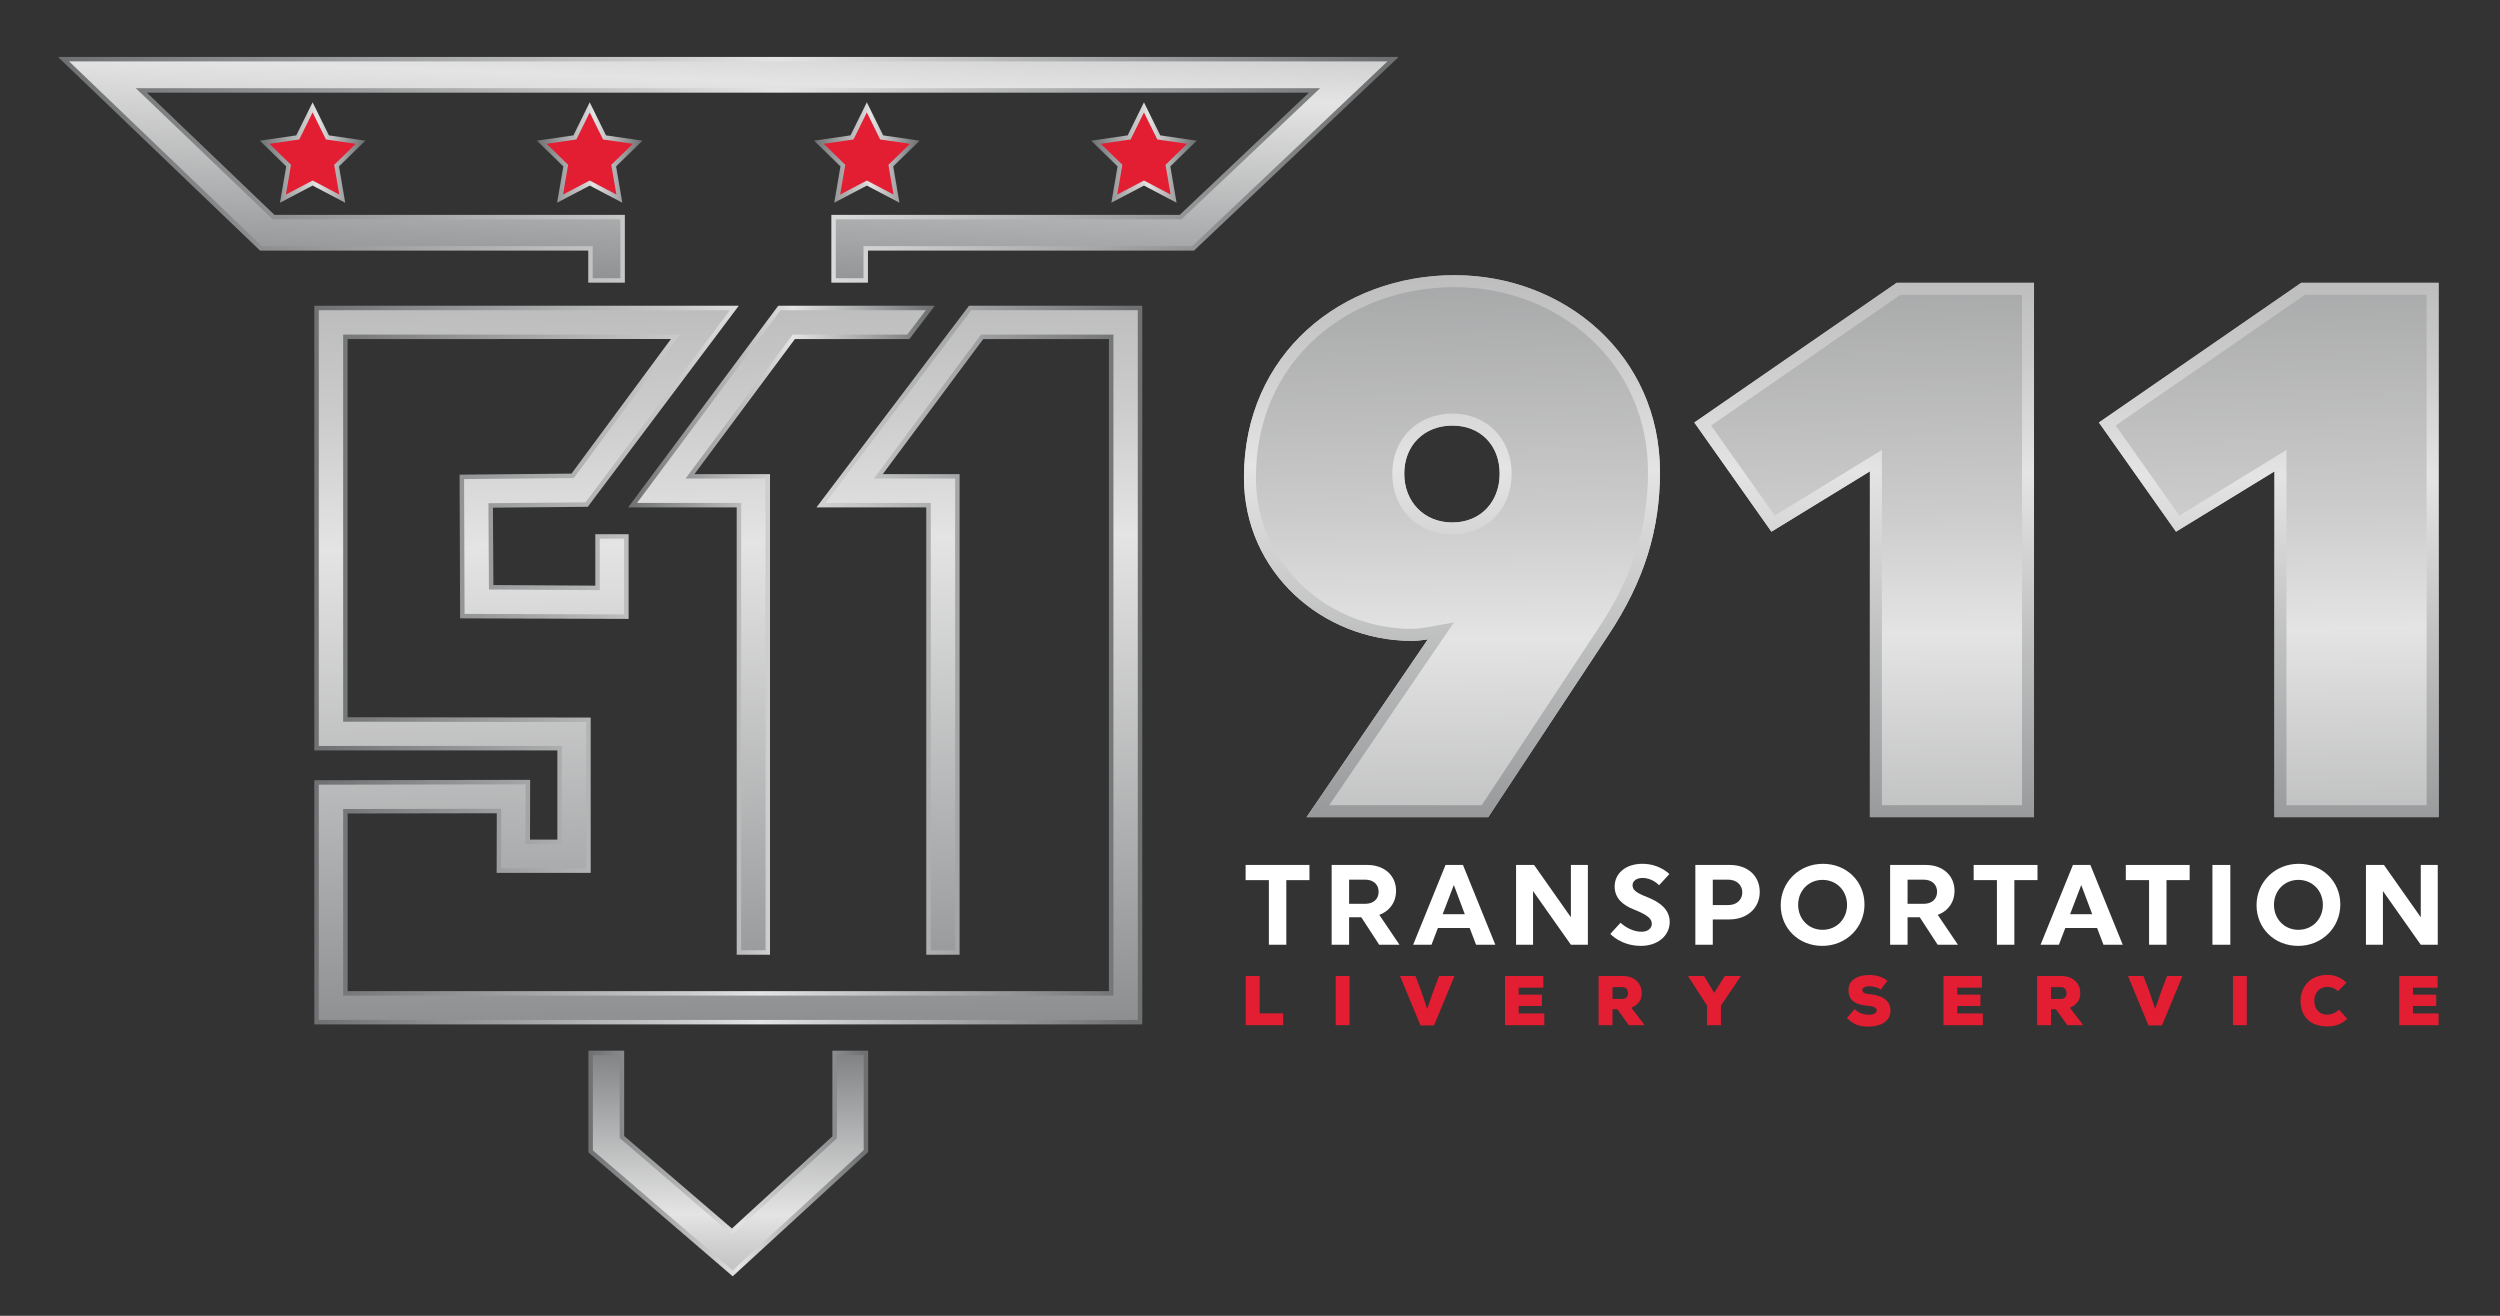 <?xml version="1.0" encoding="utf-8"?>
<!-- Generator: Adobe Illustrator 23.0.1, SVG Export Plug-In . SVG Version: 6.00 Build 0)  -->
<svg version="1.1" xmlns="http://www.w3.org/2000/svg" xmlns:xlink="http://www.w3.org/1999/xlink" x="0px" y="0px"
	 viewBox="0 0 570 300" enable-background="new 0 0 570 300" xml:space="preserve">
<rect x="0" y="0" width="570" height="300" fill="#333333" stroke="none"/>
<g id="bg" display="none">
	<rect display="inline" width="570" height="300"/>
</g>
<g id="logo">
	<g>
		<g>
			<g>
				<linearGradient id="SVGID_1_" gradientUnits="userSpaceOnUse" x1="168.753" y1="-59.118" x2="163.37" y2="85.332">
					<stop  offset="0" style="stop-color:#6E7072"/>
					<stop  offset="0.448" style="stop-color:#CCCCCC"/>
					<stop  offset="0.537" style="stop-color:#E4E4E4"/>
					<stop  offset="0.987" style="stop-color:#6E7072"/>
				</linearGradient>
				<polygon fill="url(#SVGID_1_)" points="59.498,56.624 134.628,56.624 134.628,63.937 141.956,63.937 141.956,49.493 
					134.628,49.493 62.362,49.493 32.231,20.624 299.701,20.624 269.187,49.493 197.385,49.493 190.057,49.493 190.057,63.937 
					197.385,63.937 197.385,56.624 272.026,56.624 317.614,13.493 14.481,13.493 				"/>
				<linearGradient id="SVGID_2_" gradientUnits="userSpaceOnUse" x1="165.33" y1="329.421" x2="166.227" y2="231.625">
					<stop  offset="0" style="stop-color:#6E7072"/>
					<stop  offset="0.448" style="stop-color:#CCCCCC"/>
					<stop  offset="0.537" style="stop-color:#E4E4E4"/>
					<stop  offset="0.987" style="stop-color:#6E7072"/>
				</linearGradient>
				<polygon fill="url(#SVGID_2_)" points="190.295,259.307 166.889,280.781 141.799,259.236 141.799,240.062 134.668,240.062 
					134.668,262.512 167.046,290.315 197.426,262.442 197.426,240.062 190.295,240.062 				"/>
				<linearGradient id="SVGID_3_" gradientUnits="userSpaceOnUse" x1="162.148" y1="-55.555" x2="168.429" y2="278.206">
					<stop  offset="0" style="stop-color:#6E7072"/>
					<stop  offset="0.448" style="stop-color:#CCCCCC"/>
					<stop  offset="0.537" style="stop-color:#E4E4E4"/>
					<stop  offset="0.987" style="stop-color:#6E7072"/>
				</linearGradient>
				<polygon fill="url(#SVGID_3_)" points="221.195,70.214 187.168,115.181 211.701,115.181 211.701,217.174 212.052,217.174 
					218.278,217.174 218.278,108.604 200.259,108.604 223.927,76.791 253.346,76.791 253.346,226.484 78.748,226.484 
					78.748,184.965 113.775,184.909 113.743,198.509 134.166,198.509 134.166,164.109 78.748,164.04 78.748,76.791 153.983,76.791 
					130.56,108.494 105.298,108.727 105.413,140.478 142.816,140.602 142.816,122.305 136.238,122.305 136.238,134.044 
					111.99,133.898 111.876,115.242 133.761,115.041 167.427,70.214 72.171,70.214 72.171,170.579 127.589,170.577 127.589,191.932 
					120.332,191.932 120.364,178.315 72.171,178.403 72.171,233.061 259.923,233.061 259.923,70.214 221.346,70.214 				"/>
				<linearGradient id="SVGID_4_" gradientUnits="userSpaceOnUse" x1="175.378" y1="-55.8" x2="181.658" y2="277.961">
					<stop  offset="0" style="stop-color:#6E7072"/>
					<stop  offset="0.448" style="stop-color:#CCCCCC"/>
					<stop  offset="0.537" style="stop-color:#E4E4E4"/>
					<stop  offset="0.987" style="stop-color:#6E7072"/>
				</linearGradient>
				<polygon fill="url(#SVGID_4_)" points="207.093,76.791 212.116,70.214 177.7,70.214 144.228,115.181 168.476,115.181 
					168.476,217.174 168.827,217.174 175.053,217.174 175.053,108.604 157.319,108.604 180.986,76.791 				"/>
				<g>
					<polygon fill="#E31E33" points="74,30.007 71.273,24.48 68.545,30.007 67.892,31.33 60.334,32.428 65.803,37.76 65.296,40.715 
						64.512,45.288 71.273,41.734 78.034,45.288 77.249,40.715 76.742,37.76 82.212,32.428 74.653,31.33 					"/>
					<polygon fill="#E31E33" points="137.183,30.007 134.456,24.48 131.728,30.007 131.075,31.33 123.517,32.428 128.986,37.76 
						128.479,40.715 127.695,45.288 134.456,41.734 141.217,45.288 140.432,40.715 139.925,37.76 145.395,32.428 137.836,31.33 
											"/>
					<polygon fill="#E31E33" points="200.366,30.007 197.639,24.48 194.911,30.007 194.258,31.33 186.699,32.428 192.169,37.76 
						191.662,40.715 190.878,45.288 197.639,41.734 204.399,45.288 203.615,40.715 203.108,37.76 208.578,32.428 201.019,31.33 
											"/>
					<polygon fill="#E31E33" points="263.549,30.007 260.822,24.48 258.094,30.007 257.441,31.33 249.882,32.428 255.352,37.76 
						254.845,40.715 254.061,45.288 260.822,41.734 267.582,45.288 266.798,40.715 266.291,37.76 271.761,32.428 264.202,31.33 
											"/>
				</g>
			</g>
		</g>
		<g>
			<g>
				<g>
					<linearGradient id="SVGID_5_" gradientUnits="userSpaceOnUse" x1="13.213" y1="38.715" x2="318.893" y2="38.715">
						<stop  offset="0" style="stop-color:#6E7072"/>
						<stop  offset="0.448" style="stop-color:#CCCCCC"/>
						<stop  offset="0.537" style="stop-color:#E4E4E4"/>
						<stop  offset="0.987" style="stop-color:#6E7072"/>
					</linearGradient>
					<path fill="url(#SVGID_5_)" d="M197.895,64.447h-8.347V48.984h79.437l29.437-27.851H33.499l29.068,27.851h79.899v15.463h-8.348
						v-7.313H59.293l-46.08-44.15h305.68l-46.664,44.15h-74.334V64.447z M190.566,63.428h6.31v-7.313h74.947l44.511-42.113H15.749
						l43.953,42.113h75.435v7.313h6.31V50.003H62.158L30.963,20.115H300.98l-31.59,29.888h-78.824V63.428z"/>
				</g>
				<g>
					<linearGradient id="SVGID_6_" gradientUnits="userSpaceOnUse" x1="134.159" y1="265.274" x2="197.935" y2="265.274">
						<stop  offset="0" style="stop-color:#6E7072"/>
						<stop  offset="0.448" style="stop-color:#CCCCCC"/>
						<stop  offset="0.537" style="stop-color:#E4E4E4"/>
						<stop  offset="0.987" style="stop-color:#6E7072"/>
					</linearGradient>
					<path fill="url(#SVGID_6_)" d="M167.057,290.996l-32.898-28.249v-23.193h8.15v19.449l24.57,21.098l22.908-21.017v-19.53h8.15
						v23.113l-0.165,0.152L167.057,290.996z M135.178,262.278l31.857,27.355l29.882-27.415v-21.646h-6.112v18.959l-0.165,0.152
						l-23.739,21.78l-0.343-0.295L141.29,259.47v-18.899h-6.112V262.278z"/>
				</g>
				<g>
					<linearGradient id="SVGID_7_" gradientUnits="userSpaceOnUse" x1="71.662" y1="151.638" x2="260.433" y2="151.638">
						<stop  offset="0" style="stop-color:#6E7072"/>
						<stop  offset="0.448" style="stop-color:#CCCCCC"/>
						<stop  offset="0.537" style="stop-color:#E4E4E4"/>
						<stop  offset="0.987" style="stop-color:#6E7072"/>
					</linearGradient>
					<path fill="url(#SVGID_7_)" d="M260.433,233.57H71.662v-55.676l49.212-0.09l-0.032,13.618h6.237v-20.337l-55.418,0.002V69.705
						h96.785l-34.429,45.844l-21.629,0.199l0.108,17.644l23.233,0.14v-11.737h7.596v19.317l-38.42-0.127l-0.118-32.764l25.514-0.235
						l22.672-30.686H79.258v86.231l55.418,0.069v35.419h-21.443l0.032-13.6l-34.007,0.054v40.501h173.579V77.301h-28.654
						l-22.909,30.794h17.515v109.589h-7.596V115.69h-25.047l34.797-45.986h39.491V233.57z M72.68,232.552h186.734V70.723h-37.966
						l-33.256,43.948h24.018v101.993h5.559V109.113h-18.523l24.425-32.831h30.185v150.711H78.239v-42.537l36.047-0.057L114.254,198
						h19.403v-33.382l-55.418-0.069V76.282h76.753l-24.174,32.719l-25.009,0.231l0.111,30.739l36.386,0.12v-17.277h-5.559v11.743
						l-25.264-0.153l-0.121-19.667l22.142-0.203l32.903-43.811H72.68v99.346l55.418-0.002v22.374h-8.277l0.032-13.616l-47.173,0.086
						V232.552z"/>
				</g>
				<g>
					<linearGradient id="SVGID_8_" gradientUnits="userSpaceOnUse" x1="143.214" y1="143.694" x2="213.146" y2="143.694">
						<stop  offset="0" style="stop-color:#6E7072"/>
						<stop  offset="0.448" style="stop-color:#CCCCCC"/>
						<stop  offset="0.537" style="stop-color:#E4E4E4"/>
						<stop  offset="0.987" style="stop-color:#6E7072"/>
					</linearGradient>
					<path fill="url(#SVGID_8_)" d="M175.562,217.684h-7.596V115.69h-24.753l34.231-45.986h35.702l-5.801,7.596h-26.104
						l-22.909,30.794h17.23V217.684z M168.985,216.665h5.559V109.113h-18.239l24.425-32.831h26.112l4.245-5.559h-33.13
						l-32.714,43.948h23.743V216.665z"/>
				</g>
				<g>
					<g>
						<linearGradient id="SVGID_9_" gradientUnits="userSpaceOnUse" x1="59.239" y1="34.774" x2="83.307" y2="34.774">
							<stop  offset="0" style="stop-color:#6E7072"/>
							<stop  offset="0.448" style="stop-color:#CCCCCC"/>
							<stop  offset="0.537" style="stop-color:#E4E4E4"/>
							<stop  offset="0.987" style="stop-color:#6E7072"/>
						</linearGradient>
						<path fill="url(#SVGID_9_)" d="M78.71,46.219l-7.437-3.91l-7.437,3.91l1.42-8.281l-6.017-5.865l8.315-1.208l3.719-7.535
							l3.719,7.535l8.315,1.208l-6.017,5.865L78.71,46.219z M71.273,41.158l6.084,3.199l-1.162-6.775l4.922-4.798l-6.802-0.988
							l-3.042-6.164l-3.042,6.164l-6.802,0.988l4.922,4.798l-1.162,6.775L71.273,41.158z"/>
					</g>
					<g>
						<linearGradient id="SVGID_10_" gradientUnits="userSpaceOnUse" x1="122.422" y1="34.774" x2="146.489" y2="34.774">
							<stop  offset="0" style="stop-color:#6E7072"/>
							<stop  offset="0.448" style="stop-color:#CCCCCC"/>
							<stop  offset="0.537" style="stop-color:#E4E4E4"/>
							<stop  offset="0.987" style="stop-color:#6E7072"/>
						</linearGradient>
						<path fill="url(#SVGID_10_)" d="M141.893,46.219l-7.437-3.91l-7.437,3.91l1.42-8.282l-6.017-5.865l8.315-1.208l3.719-7.535
							l3.719,7.535l8.315,1.208l-6.017,5.865L141.893,46.219z M134.456,41.158l6.084,3.199l-1.162-6.775l4.922-4.798l-6.802-0.988
							l-3.042-6.164l-3.042,6.164l-6.802,0.988l4.922,4.798l-1.162,6.775L134.456,41.158z"/>
					</g>
					<g>
						<linearGradient id="SVGID_11_" gradientUnits="userSpaceOnUse" x1="185.605" y1="34.774" x2="209.673" y2="34.774">
							<stop  offset="0" style="stop-color:#6E7072"/>
							<stop  offset="0.448" style="stop-color:#CCCCCC"/>
							<stop  offset="0.537" style="stop-color:#E4E4E4"/>
							<stop  offset="0.987" style="stop-color:#6E7072"/>
						</linearGradient>
						<path fill="url(#SVGID_11_)" d="M205.076,46.219l-7.437-3.91l-7.437,3.91l1.42-8.282l-6.017-5.865l8.315-1.208l3.719-7.535
							l3.719,7.535l8.315,1.208l-6.017,5.865L205.076,46.219z M197.639,41.158l6.084,3.199l-1.162-6.775l4.922-4.798l-6.802-0.988
							l-3.042-6.164l-3.042,6.164l-6.802,0.988l4.922,4.798l-1.162,6.775L197.639,41.158z"/>
					</g>
					<g>
						<linearGradient id="SVGID_12_" gradientUnits="userSpaceOnUse" x1="248.788" y1="34.774" x2="272.855" y2="34.774">
							<stop  offset="0" style="stop-color:#6E7072"/>
							<stop  offset="0.448" style="stop-color:#CCCCCC"/>
							<stop  offset="0.537" style="stop-color:#E4E4E4"/>
							<stop  offset="0.987" style="stop-color:#6E7072"/>
						</linearGradient>
						<path fill="url(#SVGID_12_)" d="M253.384,46.219l1.42-8.282l-6.017-5.865l8.315-1.208l3.719-7.535l3.719,7.535l8.315,1.208
							l-6.017,5.865l1.42,8.282l-7.437-3.91L253.384,46.219z M260.821,41.158l6.084,3.199l-1.162-6.775l4.922-4.798l-6.802-0.988
							l-3.042-6.164l-3.042,6.164l-6.802,0.988l4.922,4.798l-1.162,6.775L260.821,41.158z"/>
					</g>
				</g>
			</g>
		</g>
		<g>
			<g>
				<linearGradient id="SVGID_13_" gradientUnits="userSpaceOnUse" x1="329.574" y1="-19.989" x2="333.12" y2="288.523">
					<stop  offset="0" style="stop-color:#6E7072"/>
					<stop  offset="0.448" style="stop-color:#CCCCCC"/>
					<stop  offset="0.537" style="stop-color:#E4E4E4"/>
					<stop  offset="0.987" style="stop-color:#6E7072"/>
				</linearGradient>
				<path fill="url(#SVGID_13_)" d="M297.892,186.312l27.673-40.552c0,0-1.915,0.348-3.655,0.348
					c-20.363,0-38.29-15.664-38.29-37.245c0-28.195,22.278-46.122,48.036-46.122c24.889,0,46.818,18.101,46.818,44.904
					c0,12.879-3.481,24.715-11.835,37.246l-27.325,41.423H297.892z M331.134,97.027c-6.44,0-10.965,4.525-10.965,10.965
					c0,6.44,4.525,11.139,10.965,11.139c6.44,0,10.791-4.699,10.791-11.139C341.925,101.552,337.574,97.027,331.134,97.027z"/>
				<linearGradient id="SVGID_14_" gradientUnits="userSpaceOnUse" x1="423.865" y1="-21.072" x2="427.411" y2="287.439">
					<stop  offset="0" style="stop-color:#6E7072"/>
					<stop  offset="0.448" style="stop-color:#CCCCCC"/>
					<stop  offset="0.537" style="stop-color:#E4E4E4"/>
					<stop  offset="0.987" style="stop-color:#6E7072"/>
				</linearGradient>
				<path fill="url(#SVGID_14_)" d="M463.756,64.48v121.831h-37.42v-78.842l-22.452,13.75L386.307,96.33l46.122-31.85H463.756z"/>
				<linearGradient id="SVGID_15_" gradientUnits="userSpaceOnUse" x1="516.096" y1="-22.133" x2="519.643" y2="286.379">
					<stop  offset="0" style="stop-color:#6E7072"/>
					<stop  offset="0.448" style="stop-color:#CCCCCC"/>
					<stop  offset="0.537" style="stop-color:#E4E4E4"/>
					<stop  offset="0.987" style="stop-color:#6E7072"/>
				</linearGradient>
				<path fill="url(#SVGID_15_)" d="M556,64.48v121.831h-37.42v-78.842l-22.452,13.75L478.55,96.33l46.122-31.85H556z"/>
			</g>
			<g>
				<linearGradient id="SVGID_16_" gradientUnits="userSpaceOnUse" x1="332.519" y1="-40.813" x2="329.811" y2="233.566">
					<stop  offset="0" style="stop-color:#6E7072"/>
					<stop  offset="0.448" style="stop-color:#CCCCCC"/>
					<stop  offset="0.537" style="stop-color:#E4E4E4"/>
					<stop  offset="0.987" style="stop-color:#6E7072"/>
				</linearGradient>
				<path fill="url(#SVGID_16_)" d="M331.656,65.472c5.83,0,11.497,1.032,16.843,3.068c5.283,2.012,10.011,4.91,14.053,8.615
					c4.129,3.784,7.364,8.253,9.612,13.28c2.374,5.307,3.577,11.097,3.577,17.208c0,12.734-3.615,24.088-11.384,35.741
					l-26.515,40.195h-34.778l24.757-36.279l3.673-5.385l-6.417,1.156c-0.017,0.003-1.706,0.304-3.168,0.304
					c-4.673,0-9.237-0.872-13.564-2.592c-4.248-1.688-8.064-4.109-11.344-7.195c-6.867-6.463-10.649-15.244-10.649-24.726
					c0-6.453,1.228-12.508,3.651-17.998c2.289-5.187,5.591-9.768,9.815-13.616C308.155,69.654,319.462,65.472,331.656,65.472
					 M331.134,121.863c7.836,0,13.523-5.834,13.523-13.872c0-7.937-5.687-13.698-13.523-13.698c-7.937,0-13.698,5.761-13.698,13.698
					C317.437,116.029,323.198,121.863,331.134,121.863 M331.656,62.74c-25.759,0-48.036,17.927-48.036,46.122
					c0,21.581,17.927,37.245,38.29,37.245c1.74,0,3.655-0.348,3.655-0.348l-27.673,40.552h41.423l27.325-41.423
					c8.354-12.531,11.835-24.366,11.835-37.246C378.475,80.84,356.545,62.74,331.656,62.74L331.656,62.74z M331.134,119.13
					c-6.44,0-10.965-4.699-10.965-11.139c0-6.44,4.525-10.965,10.965-10.965c6.44,0,10.791,4.525,10.791,10.965
					C341.925,114.431,337.574,119.13,331.134,119.13L331.134,119.13z"/>
				<linearGradient id="SVGID_17_" gradientUnits="userSpaceOnUse" x1="426.82" y1="-39.882" x2="424.112" y2="234.497">
					<stop  offset="0" style="stop-color:#6E7072"/>
					<stop  offset="0.448" style="stop-color:#CCCCCC"/>
					<stop  offset="0.537" style="stop-color:#E4E4E4"/>
					<stop  offset="0.987" style="stop-color:#6E7072"/>
				</linearGradient>
				<path fill="url(#SVGID_17_)" d="M461.024,67.213v116.366H429.07v-76.11v-4.878l-4.16,2.548l-20.269,12.413L390.132,97.01
					l43.148-29.797H461.024 M463.756,64.48h-31.328l-46.122,31.85l17.578,24.889l22.452-13.75v78.842h37.42V64.48L463.756,64.48z"/>
				<linearGradient id="SVGID_18_" gradientUnits="userSpaceOnUse" x1="519.054" y1="-38.972" x2="516.347" y2="235.407">
					<stop  offset="0" style="stop-color:#6E7072"/>
					<stop  offset="0.448" style="stop-color:#CCCCCC"/>
					<stop  offset="0.537" style="stop-color:#E4E4E4"/>
					<stop  offset="0.987" style="stop-color:#6E7072"/>
				</linearGradient>
				<path fill="url(#SVGID_18_)" d="M553.267,67.213v116.366h-31.954v-76.11v-4.878l-4.16,2.548l-20.269,12.413L482.375,97.01
					l43.148-29.797H553.267 M556,64.48h-31.328L478.55,96.33l17.578,24.889l22.452-13.75v78.842H556V64.48L556,64.48z"/>
			</g>
			<g>
				<path fill="#FFFFFF" d="M293.278,215.4h-3.976v-14.735H284v-3.456h14.553v3.456h-5.275V215.4z"/>
				<path fill="#FFFFFF" d="M311.753,197.209c3.898,0,6.549,2.417,6.549,5.899c0,2.599-1.481,4.626-3.82,5.483l4.6,6.809h-4.626
					l-4.08-6.263h-2.781v6.263h-3.976v-18.191H311.753z M307.595,206.071h3.664c1.949,0,3.067-1.143,3.067-2.755
					c0-1.585-1.117-2.755-3.067-2.755h-3.664V206.071z"/>
				<path fill="#FFFFFF" d="M329.579,197.209h3.976l7.38,18.191h-4.392l-1.455-3.82h-7.25l-1.455,3.82h-4.184L329.579,197.209z
					 M333.971,208.435l-2.495-6.653l-2.547,6.653H333.971z"/>
				<path fill="#FFFFFF" d="M349.536,215.4h-3.872v-18.191h4.106l8.394,11.928v-11.928h3.872V215.4h-3.872l-8.628-12.24V215.4z"/>
				<path fill="#FFFFFF" d="M375.495,204.511c2.703,1.065,5.197,2.703,5.197,5.691c0,3.04-2.599,5.457-6.575,5.457
					c-4.548,0-6.965-2.729-6.965-2.729l2.339-2.547c0,0,2.001,2.053,4.834,2.053c1.351,0,2.287-0.779,2.287-1.793
					c0-1.169-0.884-2.001-4.132-3.3c-2.521-0.988-4.34-2.599-4.34-5.224c0-2.963,2.495-5.171,6.315-5.171
					c3.95,0,6.159,2.339,6.159,2.339l-2.339,2.547c0,0-1.507-1.663-3.768-1.663c-1.533,0-2.287,0.832-2.287,1.637
					C372.221,202.874,372.949,203.524,375.495,204.511z"/>
				<path fill="#FFFFFF" d="M386.539,197.209h7.874c4.106,0,6.809,2.521,6.809,6.159c0,3.638-2.833,6.263-6.939,6.263h-3.768v5.769
					h-3.976V197.209z M394.023,206.357c1.949,0,3.222-1.222,3.222-2.885c0-1.663-1.273-2.91-3.222-2.91h-3.508v5.795H394.023z"/>
				<path fill="#FFFFFF" d="M415.617,196.949c5.431,0,9.486,4.028,9.486,9.278c0,5.249-4.184,9.434-9.615,9.434
					c-5.431,0-9.485-4.028-9.485-9.278C406.002,201.133,410.186,196.949,415.617,196.949z M415.539,211.996
					c3.222,0,5.587-2.469,5.587-5.691c0-3.222-2.365-5.691-5.587-5.691c-3.196,0-5.561,2.469-5.561,5.691
					C409.978,209.527,412.343,211.996,415.539,211.996z"/>
				<path fill="#FFFFFF" d="M439.082,197.209c3.898,0,6.549,2.417,6.549,5.899c0,2.599-1.481,4.626-3.82,5.483l4.6,6.809h-4.626
					l-4.08-6.263h-2.781v6.263h-3.976v-18.191H439.082z M434.924,206.071h3.664c1.949,0,3.067-1.143,3.067-2.755
					c0-1.585-1.117-2.755-3.067-2.755h-3.664V206.071z"/>
				<path fill="#FFFFFF" d="M459.272,215.4h-3.976v-14.735h-5.301v-3.456h14.553v3.456h-5.276V215.4z"/>
				<path fill="#FFFFFF" d="M472.629,197.209h3.976l7.38,18.191h-4.392l-1.455-3.82h-7.251l-1.455,3.82h-4.184L472.629,197.209z
					 M477.021,208.435l-2.495-6.653l-2.547,6.653H477.021z"/>
				<path fill="#FFFFFF" d="M493.963,215.4h-3.976v-14.735h-5.301v-3.456h14.553v3.456h-5.275V215.4z"/>
				<path fill="#FFFFFF" d="M508.515,197.209V215.4h-4.08v-18.191H508.515z"/>
				<path fill="#FFFFFF" d="M524.106,196.949c5.431,0,9.486,4.028,9.486,9.278c0,5.249-4.184,9.434-9.615,9.434
					s-9.485-4.028-9.485-9.278C514.491,201.133,518.675,196.949,524.106,196.949z M524.028,211.996c3.222,0,5.587-2.469,5.587-5.691
					c0-3.222-2.365-5.691-5.587-5.691c-3.196,0-5.561,2.469-5.561,5.691C518.467,209.527,520.832,211.996,524.028,211.996z"/>
				<path fill="#FFFFFF" d="M543.309,215.4h-3.872v-18.191h4.106l8.394,11.928v-11.928h3.872V215.4h-3.872l-8.628-12.24V215.4z"/>
			</g>
			<g>
				<path fill="#E31E33" d="M287.2,222.53v8.519h5.364v2.69h-8.535V222.53H287.2z"/>
				<path fill="#E31E33" d="M304.542,233.738V222.53h3.155v11.209H304.542z"/>
				<path fill="#E31E33" d="M326.961,233.786h-3.09l-4.66-11.257h3.507l1.281,3.363l1.409,4.147l1.425-4.147l1.281-3.363h3.507
					L326.961,233.786z"/>
				<path fill="#E31E33" d="M352.102,233.738h-8.967V222.53h8.743v2.658h-5.62v1.601h5.3v2.578h-5.3v1.697h5.845V233.738z"/>
				<path fill="#E31E33" d="M374.856,233.738h-3.491l-2.61-3.635h-1.105v3.635h-3.171V222.53h5.476c2.866,0,4.355,1.841,4.355,3.859
					c0,1.377-0.48,2.546-2.37,3.378l2.914,3.779V233.738z M367.651,225.06v2.69h2.338c0.833,0,1.201-0.625,1.201-1.297
					c0-0.705-0.4-1.393-1.233-1.393H367.651z"/>
				<path fill="#E31E33" d="M390.838,226.373l2.418-3.843h3.571v0.144l-4.452,6.597v4.467h-3.17v-4.467l-4.259-6.613v-0.128h3.571
					L390.838,226.373z"/>
				<path fill="#E31E33" d="M428.774,225.636c-0.769-0.576-1.649-0.768-2.626-0.768c-0.769,0-1.521,0.24-1.521,0.833
					c0,0.769,0.753,0.881,1.857,0.993c2.226,0.24,4.548,1.137,4.548,3.715c0,2.546-2.402,3.635-4.916,3.651
					c-2.018,0.016-3.459-0.336-5.012-1.97l1.745-2.002c1.105,1.073,2.338,1.265,3.283,1.265c1.041,0,1.761-0.368,1.761-0.993
					c0-0.56-0.641-0.913-1.873-1.025c-2.45-0.224-4.564-0.848-4.564-3.635c0-2.37,2.322-3.395,4.692-3.395
					c1.681,0,2.994,0.384,4.195,1.329L428.774,225.636z"/>
				<path fill="#E31E33" d="M452.089,233.738h-8.967V222.53h8.743v2.658h-5.62v1.601h5.3v2.578h-5.3v1.697h5.845V233.738z"/>
				<path fill="#E31E33" d="M474.844,233.738h-3.491l-2.61-3.635h-1.105v3.635h-3.17V222.53h5.476c2.866,0,4.355,1.841,4.355,3.859
					c0,1.377-0.48,2.546-2.37,3.378l2.914,3.779V233.738z M467.638,225.06v2.69h2.338c0.833,0,1.201-0.625,1.201-1.297
					c0-0.705-0.4-1.393-1.233-1.393H467.638z"/>
				<path fill="#E31E33" d="M492.94,233.786h-3.09l-4.66-11.257h3.507l1.281,3.363l1.409,4.147l1.425-4.147l1.281-3.363h3.507
					L492.94,233.786z"/>
				<path fill="#E31E33" d="M509.113,233.738V222.53h3.154v11.209H509.113z"/>
				<path fill="#E31E33" d="M535.151,232.281c-1.265,1.249-2.802,1.745-4.499,1.745c-4.403,0-6.117-2.77-6.133-5.812
					c-0.016-2.882,1.921-5.941,6.133-5.941c1.617,0,3.074,0.56,4.339,1.794l-1.953,1.921c-0.801-0.768-1.633-0.977-2.386-0.977
					c-2.162,0-3.01,1.761-2.994,3.218c0.016,1.457,0.785,3.106,2.994,3.106c0.753,0,1.841-0.32,2.642-1.137L535.151,232.281z"/>
				<path fill="#E31E33" d="M556,233.738h-8.967V222.53h8.743v2.658h-5.62v1.601h5.3v2.578h-5.3v1.697H556V233.738z"/>
			</g>
		</g>
	</g>
</g>
</svg>
